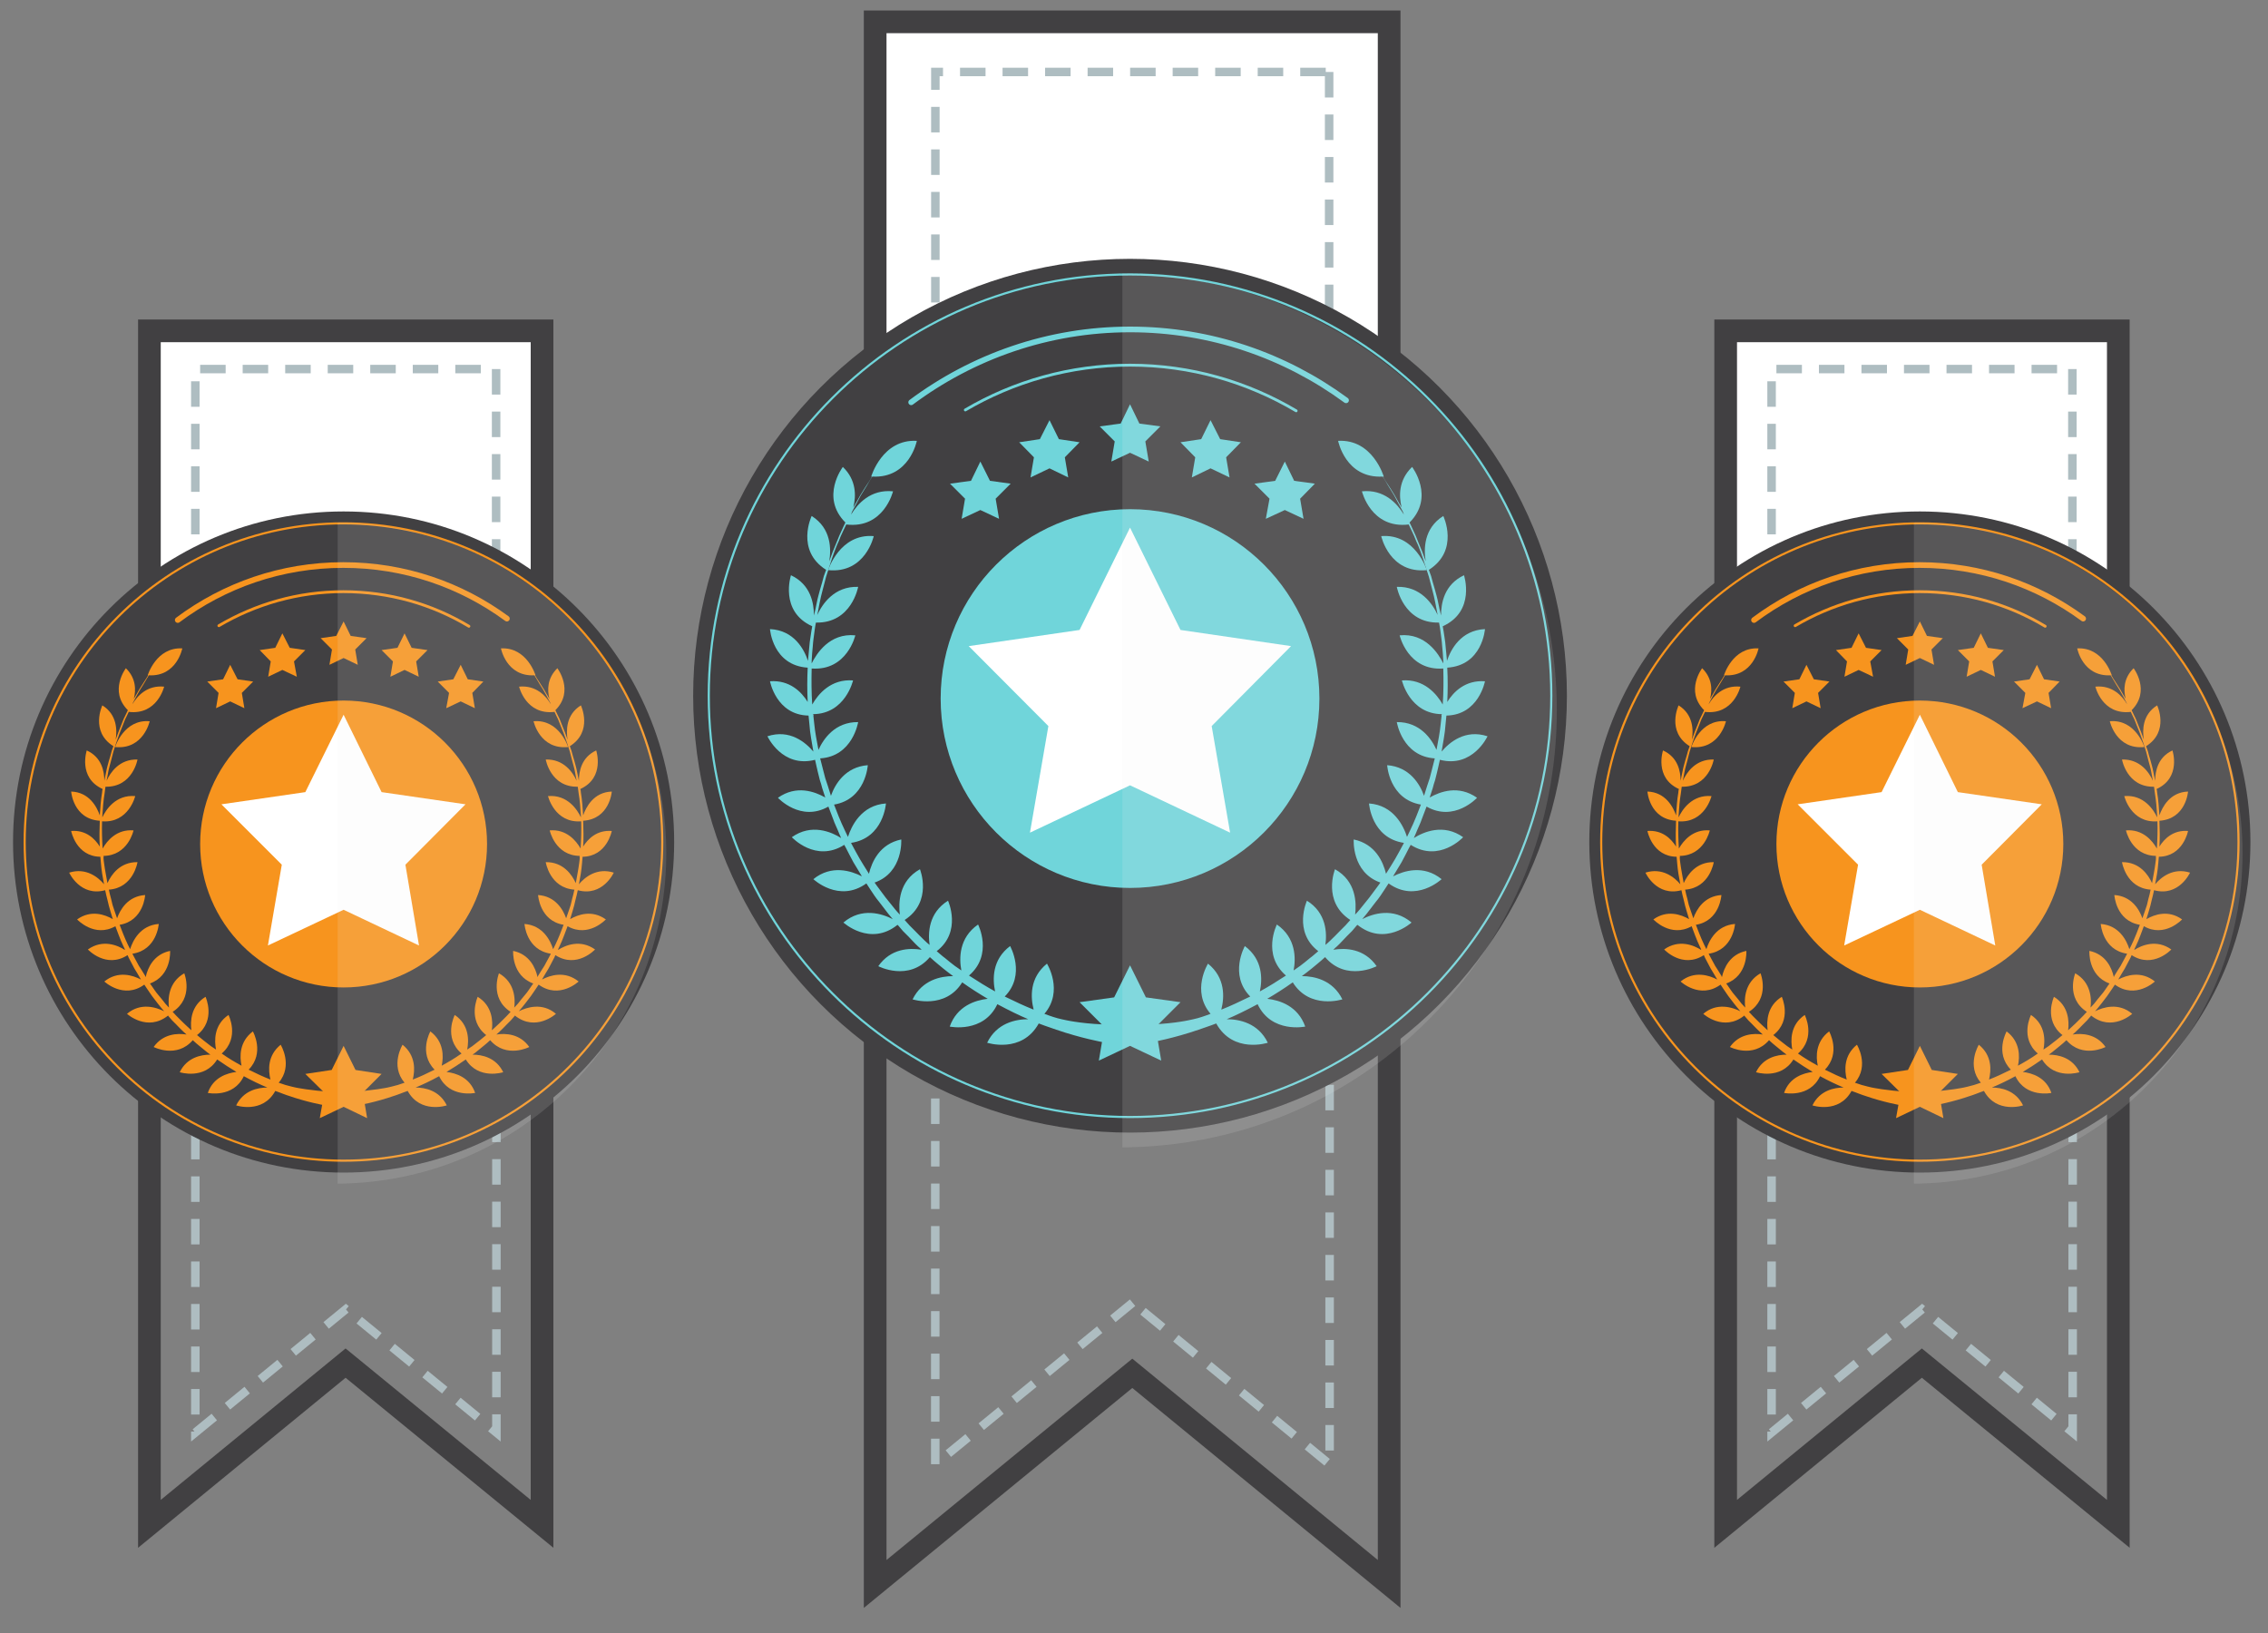 <?xml version="1.0" encoding="utf-8"?>
<!-- Generator: Adobe Illustrator 20.1.0, SVG Export Plug-In . SVG Version: 6.00 Build 0)  -->
<svg version="1.1" xmlns="http://www.w3.org/2000/svg" xmlns:xlink="http://www.w3.org/1999/xlink" x="0px" y="0px"
	 viewBox="0 0 800 576" style="enable-background:new 0 0 800 576;" xml:space="preserve">
<rect x="0" y="0" width="800" height="576" fill="#808080" stroke="none"/>
<style type="text/css">
	.st0{fill:none;stroke:#AEBDC1;stroke-width:3;stroke-miterlimit:10;stroke-dasharray:9,6;}
	.st1{fill:#FFFFFF;stroke:#414042;stroke-width:8;stroke-miterlimit:10;}
	.st2{fill:#414042;}
	.st3{fill:none;stroke:#F7941E;stroke-width:0.75;stroke-miterlimit:10;}
	.st4{fill:none;stroke:#F7941E;stroke-width:2;stroke-linecap:round;stroke-linejoin:round;stroke-miterlimit:10;}
	.st5{fill:none;stroke:#F7941E;stroke-linecap:round;stroke-linejoin:round;stroke-miterlimit:10;}
	.st6{fill:#F7941E;}
	.st7{fill:#FFFFFF;}
	.st8{opacity:0.13;fill:#F2F2F2;}
	.st9{fill:none;stroke:#70D5DA;stroke-width:0.75;stroke-miterlimit:10;}
	.st10{fill:none;stroke:#70D5DA;stroke-width:2;stroke-linecap:round;stroke-linejoin:round;stroke-miterlimit:10;}
	.st11{fill:none;stroke:#70D5DA;stroke-linecap:round;stroke-linejoin:round;stroke-miterlimit:10;}
	.st12{fill:#70D5DA;}
</style>
<g id="Background">
</g>
<g id="Objects">
	<g>
		<g>
			<g>
				<polygon class="st0" points="678,461.8 624.9,505.3 624.9,387 731.1,387 731.1,505.3 				"/>
				<g>
					<defs>
						<polygon id="SVGID_1_" points="747.2,537.5 677.9,480.8 608.7,537.5 608.7,372.7 747.2,372.7 						"/>
					</defs>
					<clipPath id="SVGID_2_">
						<use xlink:href="#SVGID_1_"  style="overflow:visible;"/>
					</clipPath>
					<use xlink:href="#SVGID_1_"  style="overflow:visible;fill:none;stroke:#414042;stroke-width:8;stroke-miterlimit:10;"/>
				</g>
			</g>
			<g>
				<rect x="608.7" y="116.7" class="st1" width="138.5" height="102.3"/>
				
					<rect x="637.4" y="117.7" transform="matrix(-1.836970e-16 1 -1 -1.836970e-16 848.698 -507.223)" class="st0" width="81.1" height="106.1"/>
			</g>
		</g>
		<g>
			<g>
				<polygon class="st0" points="399.5,459.5 329.9,516.5 329.9,361.6 469,361.6 469,516.5 				"/>
				<g>
					<defs>
						<polygon id="SVGID_3_" points="490,558.7 399.4,484.4 308.7,558.7 308.7,342.9 490,342.9 						"/>
					</defs>
					<clipPath id="SVGID_4_">
						<use xlink:href="#SVGID_3_"  style="overflow:visible;"/>
					</clipPath>
					<use xlink:href="#SVGID_3_"  style="overflow:visible;fill:none;stroke:#414042;stroke-width:8;stroke-miterlimit:10;"/>
				</g>
			</g>
			<g>
				<rect x="308.7" y="7.7" class="st1" width="181.3" height="134"/>
				
					<rect x="346.3" y="9" transform="matrix(-1.836970e-16 1 -1 -1.836970e-16 477.835 -320.911)" class="st0" width="106.2" height="138.9"/>
			</g>
		</g>
		<g>
			<g>
				<g>
					<circle class="st2" cx="677.2" cy="297" r="116.6"/>
					<path class="st3" d="M677.2,409.4c-62,0-112.4-50.4-112.4-112.4s50.4-112.4,112.4-112.4S789.6,235,789.6,297
						S739.2,409.4,677.2,409.4z"/>
				</g>
				<g>
					<g>
						<g>
							<path class="st4" d="M618.7,218.7c16.3-12.2,36.5-19.4,58.4-19.4c21.6,0,41.5,7,57.7,18.9"/>
							<path class="st5" d="M633.2,220.7c12.9-7.6,27.9-12,43.9-12c16.2,0,31.3,4.4,44.3,12.2"/>
						</g>
						<g>
							<g>
								<circle class="st6" cx="677.2" cy="297.7" r="50.6"/>
								<polygon class="st7" points="677.2,320.9 650.5,333.5 655.4,305 634.1,283.7 663.7,279.4 677.2,252.1 690.6,279.4 
									720.2,283.7 699,305 703.8,333.5 								"/>
							</g>
							<g>
								<polygon class="st6" points="677.2,232.1 672.2,234.5 673.1,229.1 669.1,225.1 674.6,224.3 677.2,219.2 679.7,224.3 
									685.3,225.1 681.3,229.1 682.2,234.5 								"/>
								<polygon class="st6" points="698.7,236.3 693.7,238.7 694.6,233.3 690.6,229.3 696.2,228.5 698.7,223.4 701.2,228.5 
									706.8,229.3 702.8,233.3 703.7,238.7 								"/>
								<polygon class="st6" points="718.5,247.4 713.4,249.8 714.4,244.4 710.4,240.4 715.9,239.6 718.5,234.5 721,239.6 
									726.5,240.4 722.6,244.4 723.5,249.8 								"/>
								<polygon class="st6" points="637.2,247.4 632.2,249.8 633.1,244.4 629.1,240.4 634.7,239.6 637.2,234.5 639.8,239.6 
									645.3,240.4 641.3,244.4 642.2,249.8 								"/>
								<polygon class="st6" points="655.6,236.3 650.6,238.7 651.5,233.3 647.6,229.3 653.1,228.5 655.6,223.4 658.2,228.5 
									663.7,229.3 659.7,233.3 660.7,238.7 								"/>
							</g>
						</g>
					</g>
					<g>
						<polygon class="st6" points="677.2,390.4 668.8,394.4 670.4,385.4 663.7,378.8 673,377.4 677.2,368.9 681.4,377.4 
							690.6,378.8 684,385.4 685.5,394.4 						"/>
						<g>
							<path class="st6" d="M596.6,263.5c10,1,12.2-9.1,12.2-9.1C599.7,253.6,596.6,263.5,596.6,263.5z"/>
							<path class="st6" d="M660.3,383.6c0,0-2.3-0.5-3.6-0.9c-0.6-0.2-1.4-0.5-2.4-0.8c5.2-6.1,0.7-13.4,0.7-13.4
								c-4.7,3.8-4.4,9-3.6,12.3c-0.1,0-0.1-0.1-0.2-0.1c-2.1-0.8-4.7-2-7.5-3.4c5.8-5.9,1.5-13.5,1.5-13.5c-4.8,3.6-4.7,8.9-4,12.1
								c-2.2-1.2-4.6-2.6-7-4.3c6.5-5.6,2.4-13.6,2.4-13.6c-5.2,3.5-5,9.1-4.4,12.2c-0.6-0.4-1.2-0.8-1.8-1.2
								c-0.9-0.7-1.8-1.4-2.7-2.1c-0.7-0.6-1.5-1.2-2.2-1.8c6.8-5.3,3-13.5,3-13.5c-5.2,3.2-5.4,8.6-5,11.8
								c-0.4-0.4-0.9-0.8-1.3-1.2c-0.9-0.8-1.8-1.7-2.7-2.6c-0.4-0.4-0.9-0.9-1.3-1.3c-0.4-0.5-0.9-0.9-1.3-1.4c0,0,0,0,0,0
								c7.6-4.9,4.1-13.6,4.1-13.6c-5.6,3.2-5.8,9-5.4,12.1c-0.4-0.5-0.9-0.9-1.3-1.4c-0.8-1-1.6-2.1-2.5-3.1
								c-0.9-1-1.6-2.2-2.4-3.3c-0.2-0.2-0.3-0.5-0.5-0.7c7.7-2.8,7.1-11.5,7.1-11.5c-5.8,1.2-7.9,6-8.6,9.2
								c-0.1-0.1-0.2-0.2-0.2-0.4c-0.7-1.2-1.5-2.4-2.2-3.5c-0.7-1.2-1.3-2.5-2-3.7c-0.1-0.2-0.2-0.4-0.3-0.6
								c8.7-1.3,9.3-10.5,9.3-10.5c-6.6,0.5-9.2,6-10.1,8.9c-0.3-0.5-0.5-1.1-0.8-1.6c-0.6-1.3-1.2-2.6-1.7-3.9
								c-0.4-1-0.8-2.1-1.2-3.1c8.5-1.4,9-10.5,9-10.5c-6.1,0.4-8.8,5.1-9.9,8.2l-0.9-2.6c-0.2-0.7-0.5-1.4-0.7-2.1l-0.5-2.1
								c-0.3-1.1-0.6-2.2-0.8-3.3c8.7-0.6,10.1-9.7,10.1-9.7c-6.2-0.1-9.3,4.5-10.6,7.4c-0.4-2.4-0.9-4.7-1.2-7.1
								c-0.1-0.7-0.2-1.4-0.2-2.1c0,0,0.1,0,0.1,0c0,0,0-0.2-0.1-0.4c8.7-0.1,10.6-9,10.6-9c-5.9-0.5-9.3,3.6-10.9,6.4
								c-0.2-3.2-0.3-6.4-0.2-9.6c9.4,0.7,11.7-8.9,11.7-8.9c-6.9-0.6-10.4,4.9-11.6,7.5c0-0.2,0-0.4,0-0.6c0.1-1.4,0.2-2.7,0.3-4
								c0.1-1.3,0.3-2.6,0.5-3.9c0.1-0.8,0.2-1.5,0.3-2.3c9.6,0.2,11.3-9.6,11.3-9.6c-6.4-0.2-9.6,4.6-10.9,7.5
								c0.2-1.1,0.4-2.1,0.6-3.2c0.2-1.2,0.6-2.4,0.9-3.6c0.3-1.2,0.6-2.3,0.9-3.5c0.7-2.2,1.4-4.4,2.2-6.5c0.4-1,0.8-2,1.2-3
								c0.4-1,0.7-1.9,1.2-2.8c0.3-0.6,0.6-1.3,0.9-1.9c0,0.1-0.1,0.2-0.1,0.2c10.1,1.2,12.5-8.9,12.5-8.9c-6-0.6-9.5,3.3-11.2,6.2
								c0.1-0.2,0.1-0.3,0.2-0.5c0-0.1,0.1-0.2,0.1-0.2c0.8-1.6,1.6-3,2.4-4.4c0.8-1.3,1.6-2.5,2.2-3.6c0.3-0.5,0.6-1,0.9-1.5
								c9.9,0.5,11.8-9.5,11.8-9.5c-9.2-0.5-12.2,9.5-12.2,9.5c0.1,0,0.2,0,0.2,0c-0.2,0.2-0.3,0.5-0.5,0.7l0,0l0,0.1
								c-0.1,0.2-0.3,0.4-0.4,0.6c-0.7,1.1-1.5,2.3-2.3,3.6c-0.6,1-1.2,2.2-1.9,3.3c0.8-3.1,0.8-7.3-2.8-10.8c0,0-6.1,8,0.7,14.8
								c-0.3,0.7-0.7,1.4-1,2.1c-0.5,0.9-0.8,1.8-1.2,2.8c-0.4,1-0.8,2-1.2,3c-0.3,0.8-0.6,1.6-0.9,2.5c0.5-3.2,0.6-8.8-4.7-12.1
								c0,0-4.4,9.2,3.9,14.4c-0.2,0.6-0.4,1.1-0.6,1.7c-0.3,1.1-0.6,2.3-1,3.5c-0.3,1.2-0.7,2.4-0.9,3.6c-0.2,1.1-0.5,2.3-0.7,3.4
								c0-3.3-0.9-8.3-6.2-10.7c0,0-3.2,9.6,5.6,13.6c-0.1,0.4-0.2,0.8-0.2,1.3c-0.2,1.3-0.4,2.6-0.5,4c-0.1,1.3-0.2,2.7-0.3,4
								c-1-2.9-3.7-8.2-10.1-8.4c0,0,0.7,9.7,10.1,10.3c-0.1,3-0.2,6,0,9.1c-1.7-2.7-4.8-5.9-10.1-5.5c0,0,1.7,9,10.3,9.1
								c0.1,0.8,0.1,1.5,0.2,2.3c0.2,2.5,0.6,4.9,1.1,7.4c-2-2.4-6.3-6-12.3-4.1c0,0,3.9,8.6,12.7,6.2c0.2,1.1,0.5,2.2,0.8,3.4
								l0.5,2.1c0.2,0.7,0.4,1.4,0.6,2.1l0.8,2.6c-2.8-1.6-7.7-3.4-12.6,0.1c0,0,6.1,6.6,13.5,2.4c0.4,1.1,0.8,2.1,1.2,3.2
								c0.5,1.4,1.1,2.7,1.7,4c0.2,0.4,0.4,0.8,0.5,1.2c-2.6-1.7-7.9-3.9-13.1-0.2c0,0,6.4,6.9,14,2c0.1,0.3,0.3,0.6,0.4,0.9
								c0.7,1.3,1.3,2.5,2,3.8c0.7,1.2,1.5,2.4,2.2,3.7c0,0.1,0.1,0.1,0.1,0.2c-2.8-1.5-8.1-3.2-12.9,0.7c0,0,6.8,6.4,14.1,1.1
								c0.3,0.5,0.7,1,1,1.5c0.8,1.1,1.5,2.3,2.4,3.4c0.8,1.1,1.7,2.2,2.5,3.2c0.4,0.5,0.8,0.9,1.1,1.3c-2.8-1.4-8.3-3.2-13.1,0.9
								c0,0,7.1,6.5,14.5,0.6c0,0.1,0.1,0.1,0.1,0.2c0.4,0.5,0.9,1,1.3,1.5c0.5,0.5,0.9,0.9,1.4,1.4c0.9,0.9,1.8,1.9,2.7,2.7
								c0.3,0.3,0.7,0.6,1,0.9c-3.2-0.5-8.3-0.3-11.6,4.4c0,0,8.1,4.2,13.8-2.4c0.8,0.7,1.5,1.4,2.3,2c0.9,0.7,1.8,1.5,2.7,2.2
								c0.4,0.3,0.8,0.6,1.2,0.9c-3.3,0-8.3,1-10.8,6.2c0,0,8.7,2.8,13.2-4.5c2.3,1.6,4.6,3.1,6.8,4.4c-3.3,0.4-8.2,1.9-10.1,7.4
								c0,0,9,1.9,12.7-5.9c3.1,1.7,5.9,3,8.3,4c0,0,0,0,0,0c-3.3,0-8.4,1-11,6.3c0,0,9.3,3.1,13.8-5.1c1.1,0.4,2,0.7,2.7,1
								c1.3,0.5,2,0.7,2,0.7c6.6,2.3,12.4,3.3,12.4,3.3l2.7-4.7C665.5,384.7,660.3,383.6,660.3,383.6z"/>
						</g>
						<g>
							<path class="st6" d="M756.4,263.5c-10,1-12.2-9.1-12.2-9.1C753.3,253.6,756.4,263.5,756.4,263.5z"/>
							<path class="st6" d="M692.7,383.6c0,0,2.3-0.5,3.6-0.9c0.6-0.2,1.4-0.5,2.4-0.8c-5.2-6.1-0.7-13.4-0.7-13.4
								c4.7,3.8,4.4,9,3.6,12.3c0.1,0,0.1-0.1,0.2-0.1c2.1-0.8,4.7-2,7.5-3.4c-5.8-5.9-1.5-13.5-1.5-13.5c4.8,3.6,4.7,8.9,4,12.1
								c2.2-1.2,4.6-2.6,7-4.3c-6.5-5.6-2.4-13.6-2.4-13.6c5.2,3.5,5,9.1,4.4,12.2c0.6-0.4,1.2-0.8,1.8-1.2c0.9-0.7,1.8-1.4,2.7-2.1
								c0.7-0.6,1.5-1.2,2.2-1.8c-6.8-5.3-3-13.5-3-13.5c5.2,3.2,5.4,8.6,5,11.8c0.4-0.4,0.9-0.8,1.3-1.2c0.9-0.8,1.8-1.7,2.7-2.6
								c0.4-0.4,0.9-0.9,1.3-1.3c0.4-0.5,0.9-0.9,1.3-1.4c0,0,0,0,0,0c-7.6-4.9-4.1-13.6-4.1-13.6c5.6,3.2,5.8,9,5.4,12.1
								c0.4-0.5,0.9-0.9,1.3-1.4c0.8-1,1.6-2.1,2.5-3.1c0.9-1,1.6-2.2,2.4-3.3c0.2-0.2,0.3-0.5,0.5-0.7c-7.7-2.8-7.1-11.5-7.1-11.5
								c5.8,1.2,7.9,6,8.6,9.2c0.1-0.1,0.2-0.2,0.2-0.4c0.7-1.2,1.5-2.4,2.2-3.5c0.7-1.2,1.3-2.5,2-3.7c0.1-0.2,0.2-0.4,0.3-0.6
								c-8.7-1.3-9.3-10.5-9.3-10.5c6.6,0.5,9.2,6,10.1,8.9c0.3-0.5,0.5-1.1,0.8-1.6c0.6-1.3,1.2-2.6,1.7-3.9c0.4-1,0.8-2.1,1.2-3.1
								c-8.5-1.4-9-10.5-9-10.5c6.1,0.4,8.8,5.1,9.9,8.2l0.9-2.6c0.2-0.7,0.5-1.4,0.7-2.1l0.5-2.1c0.3-1.1,0.6-2.2,0.8-3.3
								c-8.7-0.6-10.1-9.7-10.1-9.7c6.2-0.1,9.3,4.5,10.6,7.4c0.4-2.4,0.9-4.7,1.2-7.1c0.1-0.7,0.2-1.4,0.2-2.1c0,0-0.1,0-0.1,0
								c0,0,0-0.2,0.1-0.4c-8.7-0.1-10.6-9-10.6-9c5.9-0.5,9.3,3.6,10.9,6.4c0.2-3.2,0.3-6.4,0.2-9.6c-9.4,0.7-11.7-8.9-11.7-8.9
								c6.9-0.6,10.4,4.9,11.6,7.5c0-0.2,0-0.4,0-0.6c-0.1-1.4-0.2-2.7-0.3-4c-0.1-1.3-0.3-2.6-0.5-3.9c-0.1-0.8-0.2-1.5-0.3-2.3
								c-9.6,0.2-11.3-9.6-11.3-9.6c6.4-0.2,9.6,4.6,10.9,7.5c-0.2-1.1-0.4-2.1-0.6-3.2c-0.2-1.2-0.6-2.4-0.9-3.6
								c-0.3-1.2-0.6-2.3-0.9-3.5c-0.7-2.2-1.4-4.4-2.2-6.5c-0.4-1-0.8-2-1.2-3c-0.4-1-0.7-1.9-1.2-2.8c-0.3-0.6-0.6-1.3-0.9-1.9
								c0,0.1,0.1,0.2,0.1,0.2c-10.1,1.2-12.5-8.9-12.5-8.9c6-0.6,9.5,3.3,11.2,6.2c-0.1-0.2-0.1-0.3-0.2-0.5c0-0.1-0.1-0.2-0.1-0.2
								c-0.8-1.6-1.6-3-2.4-4.4c-0.8-1.3-1.6-2.5-2.2-3.6c-0.3-0.5-0.6-1-0.9-1.5c-9.9,0.5-11.8-9.5-11.8-9.5
								c9.2-0.5,12.2,9.5,12.2,9.5c-0.1,0-0.2,0-0.2,0c0.2,0.2,0.3,0.5,0.5,0.7l0,0l0,0.1c0.1,0.2,0.3,0.4,0.4,0.6
								c0.7,1.1,1.5,2.3,2.3,3.6c0.6,1,1.2,2.2,1.9,3.3c-0.8-3.1-0.8-7.3,2.8-10.8c0,0,6.1,8-0.7,14.8c0.3,0.7,0.7,1.4,1,2.1
								c0.5,0.9,0.8,1.8,1.2,2.8c0.4,1,0.8,2,1.2,3c0.3,0.8,0.6,1.6,0.9,2.5c-0.5-3.2-0.6-8.8,4.7-12.1c0,0,4.4,9.2-3.9,14.4
								c0.2,0.6,0.4,1.1,0.6,1.7c0.3,1.1,0.6,2.3,1,3.5c0.3,1.2,0.7,2.4,0.9,3.6c0.2,1.1,0.5,2.3,0.7,3.4c0-3.3,0.9-8.3,6.1-10.7
								c0,0,3.2,9.6-5.6,13.6c0.1,0.4,0.2,0.8,0.2,1.3c0.2,1.3,0.4,2.6,0.5,4c0.1,1.3,0.2,2.7,0.3,4c1-2.9,3.7-8.2,10.1-8.4
								c0,0-0.7,9.7-10.1,10.3c0.1,3,0.2,6,0,9.1c1.7-2.7,4.8-5.9,10.1-5.5c0,0-1.7,9-10.3,9.1c-0.1,0.8-0.1,1.5-0.2,2.3
								c-0.2,2.5-0.6,4.9-1.1,7.4c2-2.4,6.3-6,12.3-4.1c0,0-3.9,8.6-12.7,6.2c-0.2,1.1-0.5,2.2-0.8,3.4l-0.5,2.1
								c-0.2,0.7-0.4,1.4-0.6,2.1l-0.8,2.6c2.8-1.6,7.7-3.4,12.6,0.1c0,0-6.1,6.6-13.5,2.4c-0.4,1.1-0.8,2.1-1.2,3.2
								c-0.5,1.4-1.1,2.7-1.7,4c-0.2,0.4-0.4,0.8-0.5,1.2c2.6-1.7,7.9-3.9,13.1-0.2c0,0-6.4,6.9-14,2c-0.1,0.3-0.3,0.6-0.4,0.9
								c-0.7,1.3-1.3,2.5-2,3.8c-0.7,1.2-1.5,2.4-2.2,3.7c0,0.1-0.1,0.1-0.1,0.2c2.8-1.5,8.1-3.2,12.9,0.7c0,0-6.8,6.4-14.1,1.1
								c-0.3,0.5-0.7,1-1,1.5c-0.8,1.1-1.5,2.3-2.4,3.4c-0.8,1.1-1.7,2.2-2.5,3.2c-0.4,0.5-0.8,0.9-1.1,1.3
								c2.8-1.4,8.3-3.2,13.1,0.9c0,0-7.1,6.5-14.5,0.6c0,0.1-0.1,0.1-0.1,0.2c-0.4,0.5-0.9,1-1.3,1.5c-0.5,0.5-0.9,0.9-1.4,1.4
								c-0.9,0.9-1.8,1.9-2.7,2.7c-0.3,0.3-0.7,0.6-1,0.9c3.2-0.5,8.3-0.3,11.6,4.4c0,0-8.1,4.2-13.8-2.4c-0.8,0.7-1.5,1.4-2.3,2
								c-0.9,0.7-1.8,1.5-2.7,2.2c-0.4,0.3-0.8,0.6-1.2,0.9c3.3,0,8.3,1,10.8,6.2c0,0-8.7,2.8-13.2-4.5c-2.3,1.6-4.6,3.1-6.8,4.4
								c3.3,0.4,8.2,1.9,10.1,7.4c0,0-9,1.9-12.7-5.9c-3.1,1.7-5.9,3-8.3,4c0,0,0,0,0,0c3.3,0,8.4,1,11,6.3c0,0-9.3,3.1-13.8-5.1
								c-1.1,0.4-2,0.7-2.7,1c-1.3,0.5-2,0.7-2,0.7c-6.6,2.3-12.4,3.3-12.4,3.3l-2.7-4.7C687.5,384.7,692.7,383.6,692.7,383.6z"/>
						</g>
					</g>
				</g>
			</g>
			<path class="st8" d="M675.1,184.3v233.2c29.6-0.2,59.2-11.5,81.8-34.1c45.5-45.5,45.5-119.4,0-165
				C734.3,195.8,704.7,184.4,675.1,184.3z"/>
		</g>
	</g>
	<g>
		<g>
			<g>
				<polygon class="st0" points="122,461.8 68.9,505.3 68.9,387 175.1,387 175.1,505.3 				"/>
				<g>
					<defs>
						<polygon id="SVGID_5_" points="191.2,537.5 121.9,480.8 52.7,537.5 52.7,372.7 191.2,372.7 						"/>
					</defs>
					<clipPath id="SVGID_6_">
						<use xlink:href="#SVGID_5_"  style="overflow:visible;"/>
					</clipPath>
					<use xlink:href="#SVGID_5_"  style="overflow:visible;fill:none;stroke:#414042;stroke-width:8;stroke-miterlimit:10;"/>
				</g>
			</g>
			<g>
				<rect x="52.7" y="116.7" class="st1" width="138.5" height="102.3"/>
				
					<rect x="81.4" y="117.7" transform="matrix(-1.836970e-16 1 -1 -1.836970e-16 292.698 48.777)" class="st0" width="81.1" height="106.1"/>
			</g>
		</g>
		<g>
			<g>
				<g>
					<circle class="st2" cx="121.2" cy="297" r="116.6"/>
					<path class="st3" d="M121.2,409.4C59.2,409.4,8.7,359,8.7,297s50.4-112.4,112.4-112.4S233.6,235,233.6,297
						S183.2,409.4,121.2,409.4z"/>
				</g>
				<g>
					<g>
						<g>
							<path class="st4" d="M62.7,218.7c16.3-12.2,36.5-19.4,58.4-19.4c21.6,0,41.5,7,57.7,18.9"/>
							<path class="st5" d="M77.2,220.7c12.9-7.6,27.9-12,43.9-12c16.2,0,31.3,4.4,44.3,12.2"/>
						</g>
						<g>
							<g>
								<circle class="st6" cx="121.2" cy="297.7" r="50.6"/>
								<polygon class="st7" points="121.2,320.9 94.5,333.5 99.4,305 78.1,283.7 107.7,279.4 121.2,252.1 134.6,279.4 164.2,283.7 
									143,305 147.8,333.5 								"/>
							</g>
							<g>
								<polygon class="st6" points="121.2,232.1 116.2,234.5 117.1,229.1 113.1,225.1 118.6,224.3 121.2,219.2 123.7,224.3 
									129.3,225.1 125.3,229.1 126.2,234.5 								"/>
								<polygon class="st6" points="142.7,236.3 137.7,238.7 138.6,233.3 134.6,229.3 140.2,228.5 142.7,223.4 145.2,228.5 
									150.8,229.3 146.8,233.3 147.7,238.7 								"/>
								<polygon class="st6" points="162.5,247.4 157.4,249.8 158.4,244.4 154.4,240.4 159.9,239.6 162.5,234.5 165,239.6 
									170.5,240.4 166.6,244.4 167.5,249.8 								"/>
								<polygon class="st6" points="81.2,247.4 76.2,249.8 77.1,244.4 73.1,240.4 78.7,239.6 81.2,234.5 83.8,239.6 89.3,240.4 
									85.3,244.4 86.2,249.8 								"/>
								<polygon class="st6" points="99.6,236.3 94.6,238.7 95.5,233.3 91.6,229.3 97.1,228.5 99.6,223.4 102.2,228.5 107.7,229.3 
									103.7,233.3 104.7,238.7 								"/>
							</g>
						</g>
					</g>
					<g>
						<polygon class="st6" points="121.2,390.4 112.8,394.4 114.4,385.4 107.7,378.8 117,377.4 121.2,368.9 125.4,377.4 
							134.6,378.8 128,385.4 129.5,394.4 						"/>
						<g>
							<path class="st6" d="M40.6,263.5c10,1,12.2-9.1,12.2-9.1C43.7,253.6,40.6,263.5,40.6,263.5z"/>
							<path class="st6" d="M104.3,383.6c0,0-2.3-0.5-3.6-0.9c-0.6-0.2-1.4-0.5-2.4-0.8c5.2-6.1,0.7-13.4,0.7-13.4
								c-4.7,3.8-4.4,9-3.6,12.3c-0.1,0-0.1-0.1-0.2-0.1c-2.1-0.8-4.7-2-7.5-3.4c5.8-5.9,1.5-13.5,1.5-13.5c-4.8,3.6-4.7,8.9-4,12.1
								c-2.2-1.2-4.6-2.6-7-4.3c6.5-5.6,2.4-13.6,2.4-13.6c-5.2,3.5-5,9.1-4.4,12.2c-0.6-0.4-1.2-0.8-1.8-1.2
								c-0.9-0.7-1.8-1.4-2.7-2.1c-0.7-0.6-1.5-1.2-2.2-1.8c6.8-5.3,3-13.5,3-13.5c-5.2,3.2-5.4,8.6-5,11.8
								c-0.4-0.4-0.9-0.8-1.3-1.2c-0.9-0.8-1.8-1.7-2.7-2.6c-0.4-0.4-0.9-0.9-1.3-1.3c-0.4-0.5-0.9-0.9-1.3-1.4c0,0,0,0,0,0
								c7.6-4.9,4.1-13.6,4.1-13.6c-5.6,3.2-5.8,9-5.4,12.1c-0.4-0.5-0.9-0.9-1.3-1.4c-0.8-1-1.6-2.1-2.5-3.1
								c-0.9-1-1.6-2.2-2.4-3.3c-0.2-0.2-0.3-0.5-0.5-0.7c7.7-2.8,7.1-11.5,7.1-11.5c-5.8,1.2-7.9,6-8.6,9.2
								c-0.1-0.1-0.2-0.2-0.2-0.4c-0.7-1.2-1.5-2.4-2.2-3.5c-0.7-1.2-1.3-2.5-2-3.7c-0.1-0.2-0.2-0.4-0.3-0.6
								c8.7-1.3,9.3-10.5,9.3-10.5c-6.6,0.5-9.2,6-10.1,8.9c-0.3-0.5-0.5-1.1-0.8-1.6c-0.6-1.3-1.2-2.6-1.7-3.9
								c-0.4-1-0.8-2.1-1.2-3.1c8.5-1.4,9-10.5,9-10.5c-6.1,0.4-8.8,5.1-9.9,8.2l-0.9-2.6c-0.2-0.7-0.5-1.4-0.7-2.1l-0.5-2.1
								c-0.3-1.1-0.6-2.2-0.8-3.3c8.7-0.6,10.1-9.7,10.1-9.7c-6.2-0.1-9.3,4.5-10.6,7.4c-0.4-2.4-0.9-4.7-1.2-7.1
								c-0.1-0.7-0.2-1.4-0.2-2.1c0,0,0.1,0,0.1,0c0,0,0-0.2-0.1-0.4c8.7-0.1,10.6-9,10.6-9c-5.9-0.5-9.3,3.6-10.9,6.4
								c-0.2-3.2-0.3-6.4-0.2-9.6c9.4,0.7,11.7-8.9,11.7-8.9c-6.9-0.6-10.4,4.9-11.6,7.5c0-0.2,0-0.4,0-0.6c0.1-1.4,0.2-2.7,0.3-4
								c0.1-1.3,0.3-2.6,0.5-3.9c0.1-0.8,0.2-1.5,0.3-2.3c9.6,0.2,11.3-9.6,11.3-9.6c-6.4-0.2-9.6,4.6-10.9,7.5
								c0.2-1.1,0.4-2.1,0.6-3.2c0.2-1.2,0.6-2.4,0.9-3.6c0.3-1.2,0.6-2.3,0.9-3.5c0.7-2.2,1.4-4.4,2.2-6.5c0.4-1,0.8-2,1.2-3
								c0.4-1,0.7-1.9,1.2-2.8c0.3-0.6,0.6-1.3,0.9-1.9c0,0.1-0.1,0.2-0.1,0.2c10.1,1.2,12.5-8.9,12.5-8.9c-6-0.6-9.5,3.3-11.2,6.2
								c0.1-0.2,0.1-0.3,0.2-0.5c0-0.1,0.1-0.2,0.1-0.2c0.8-1.6,1.6-3,2.4-4.4c0.8-1.3,1.6-2.5,2.2-3.6c0.3-0.5,0.6-1,0.9-1.5
								c9.9,0.5,11.8-9.5,11.8-9.5c-9.2-0.5-12.2,9.5-12.2,9.5c0.1,0,0.2,0,0.2,0c-0.2,0.2-0.3,0.5-0.5,0.7l0,0l0,0.1
								c-0.1,0.2-0.3,0.4-0.4,0.6c-0.7,1.1-1.5,2.3-2.3,3.6c-0.6,1-1.2,2.2-1.9,3.3c0.8-3.1,0.8-7.3-2.8-10.8c0,0-6.1,8,0.7,14.8
								c-0.3,0.7-0.7,1.4-1,2.1c-0.5,0.9-0.8,1.8-1.2,2.8c-0.4,1-0.8,2-1.2,3c-0.3,0.8-0.6,1.6-0.9,2.5c0.5-3.2,0.6-8.8-4.7-12.1
								c0,0-4.4,9.2,3.9,14.4c-0.2,0.6-0.4,1.1-0.6,1.7c-0.3,1.1-0.6,2.3-1,3.5c-0.3,1.2-0.7,2.4-0.9,3.6c-0.2,1.1-0.5,2.3-0.7,3.4
								c0-3.3-0.9-8.3-6.2-10.7c0,0-3.2,9.6,5.6,13.6c-0.1,0.4-0.2,0.8-0.2,1.3c-0.2,1.3-0.4,2.6-0.5,4c-0.1,1.3-0.2,2.7-0.3,4
								c-1-2.9-3.7-8.2-10.1-8.4c0,0,0.7,9.7,10.1,10.3c-0.1,3-0.2,6,0,9.1c-1.7-2.7-4.8-5.9-10.1-5.5c0,0,1.7,9,10.3,9.1
								c0.1,0.8,0.1,1.5,0.2,2.3c0.2,2.5,0.6,4.9,1.1,7.4c-2-2.4-6.3-6-12.3-4.1c0,0,3.9,8.6,12.7,6.2c0.2,1.1,0.5,2.2,0.8,3.4
								l0.5,2.1c0.2,0.7,0.4,1.4,0.6,2.1l0.8,2.6c-2.8-1.6-7.7-3.4-12.6,0.1c0,0,6.1,6.6,13.5,2.4c0.4,1.1,0.8,2.1,1.2,3.2
								c0.5,1.4,1.1,2.7,1.7,4c0.2,0.4,0.4,0.8,0.5,1.2c-2.6-1.7-7.9-3.9-13.1-0.2c0,0,6.4,6.9,14,2c0.1,0.3,0.3,0.6,0.4,0.9
								c0.7,1.3,1.3,2.5,2,3.8c0.7,1.2,1.5,2.4,2.2,3.7c0,0.1,0.1,0.1,0.1,0.2c-2.8-1.5-8.1-3.2-12.9,0.7c0,0,6.8,6.4,14.1,1.1
								c0.3,0.5,0.7,1,1,1.5c0.8,1.1,1.5,2.3,2.4,3.4c0.8,1.1,1.7,2.2,2.5,3.2c0.4,0.5,0.8,0.9,1.1,1.3c-2.8-1.4-8.3-3.2-13.1,0.9
								c0,0,7.1,6.5,14.5,0.6c0,0.1,0.1,0.1,0.1,0.2c0.4,0.5,0.9,1,1.3,1.5c0.5,0.5,0.9,0.9,1.4,1.4c0.9,0.9,1.8,1.9,2.7,2.7
								c0.3,0.3,0.7,0.6,1,0.9c-3.2-0.5-8.3-0.3-11.6,4.4c0,0,8.1,4.2,13.8-2.4c0.8,0.7,1.5,1.4,2.3,2c0.9,0.7,1.8,1.5,2.7,2.2
								c0.4,0.3,0.8,0.6,1.2,0.9c-3.3,0-8.3,1-10.8,6.2c0,0,8.7,2.8,13.2-4.5c2.3,1.6,4.6,3.1,6.8,4.4c-3.3,0.4-8.2,1.9-10.1,7.4
								c0,0,9,1.9,12.7-5.9c3.1,1.7,5.9,3,8.3,4c0,0,0,0,0,0c-3.3,0-8.4,1-11,6.3c0,0,9.3,3.1,13.8-5.1c1.1,0.4,2,0.7,2.7,1
								c1.3,0.5,2,0.7,2,0.7c6.6,2.3,12.4,3.3,12.4,3.3l2.7-4.7C109.5,384.7,104.3,383.6,104.3,383.6z"/>
						</g>
						<g>
							<path class="st6" d="M200.4,263.5c-10,1-12.2-9.1-12.2-9.1C197.3,253.6,200.4,263.5,200.4,263.5z"/>
							<path class="st6" d="M136.7,383.6c0,0,2.3-0.5,3.6-0.9c0.6-0.2,1.4-0.5,2.4-0.8c-5.2-6.1-0.7-13.4-0.7-13.4
								c4.7,3.8,4.4,9,3.6,12.3c0.1,0,0.1-0.1,0.2-0.1c2.1-0.8,4.7-2,7.5-3.4c-5.8-5.9-1.5-13.5-1.5-13.5c4.8,3.6,4.7,8.9,4,12.1
								c2.2-1.2,4.6-2.6,7-4.3c-6.5-5.6-2.4-13.6-2.4-13.6c5.2,3.5,5,9.1,4.4,12.2c0.6-0.4,1.2-0.8,1.8-1.2c0.9-0.7,1.8-1.4,2.7-2.1
								c0.7-0.6,1.5-1.2,2.2-1.8c-6.8-5.3-3-13.5-3-13.5c5.2,3.2,5.4,8.6,5,11.8c0.4-0.4,0.9-0.8,1.3-1.2c0.9-0.8,1.8-1.7,2.7-2.6
								c0.4-0.4,0.9-0.9,1.3-1.3c0.4-0.5,0.9-0.9,1.3-1.4c0,0,0,0,0,0c-7.6-4.9-4.1-13.6-4.1-13.6c5.6,3.2,5.8,9,5.4,12.1
								c0.4-0.5,0.9-0.9,1.3-1.4c0.8-1,1.6-2.1,2.5-3.1c0.9-1,1.6-2.2,2.4-3.3c0.2-0.2,0.3-0.5,0.5-0.7c-7.7-2.8-7.1-11.5-7.1-11.5
								c5.8,1.2,7.9,6,8.6,9.2c0.1-0.1,0.2-0.2,0.2-0.4c0.7-1.2,1.5-2.4,2.2-3.5c0.7-1.2,1.3-2.5,2-3.7c0.1-0.2,0.2-0.4,0.3-0.6
								c-8.7-1.3-9.3-10.5-9.3-10.5c6.6,0.5,9.2,6,10.1,8.9c0.3-0.5,0.5-1.1,0.8-1.6c0.6-1.3,1.2-2.6,1.7-3.9c0.4-1,0.8-2.1,1.2-3.1
								c-8.5-1.4-9-10.5-9-10.5c6.1,0.4,8.8,5.1,9.9,8.2l0.9-2.6c0.2-0.7,0.5-1.4,0.7-2.1l0.5-2.1c0.3-1.1,0.6-2.2,0.8-3.3
								c-8.7-0.6-10.1-9.7-10.1-9.7c6.2-0.1,9.3,4.5,10.6,7.4c0.4-2.4,0.9-4.7,1.2-7.1c0.1-0.7,0.2-1.4,0.2-2.1c0,0-0.1,0-0.1,0
								c0,0,0-0.2,0.1-0.4c-8.7-0.1-10.6-9-10.6-9c5.9-0.5,9.3,3.6,10.9,6.4c0.2-3.2,0.3-6.4,0.2-9.6c-9.4,0.7-11.7-8.9-11.7-8.9
								c6.9-0.6,10.4,4.9,11.6,7.5c0-0.2,0-0.4,0-0.6c-0.1-1.4-0.2-2.7-0.3-4c-0.1-1.3-0.3-2.6-0.5-3.9c-0.1-0.8-0.2-1.5-0.3-2.3
								c-9.6,0.2-11.3-9.6-11.3-9.6c6.4-0.2,9.6,4.6,10.9,7.5c-0.2-1.1-0.4-2.1-0.6-3.2c-0.2-1.2-0.6-2.4-0.9-3.6
								c-0.3-1.2-0.6-2.3-0.9-3.5c-0.7-2.2-1.4-4.4-2.2-6.5c-0.4-1-0.8-2-1.2-3c-0.4-1-0.7-1.9-1.2-2.8c-0.3-0.6-0.6-1.3-0.9-1.9
								c0,0.1,0.1,0.2,0.1,0.2c-10.1,1.2-12.5-8.9-12.5-8.9c6-0.6,9.5,3.3,11.2,6.2c-0.1-0.2-0.1-0.3-0.2-0.5c0-0.1-0.1-0.2-0.1-0.2
								c-0.8-1.6-1.6-3-2.4-4.4c-0.8-1.3-1.6-2.5-2.2-3.6c-0.3-0.5-0.6-1-0.9-1.5c-9.9,0.5-11.8-9.5-11.8-9.5
								c9.2-0.5,12.2,9.5,12.2,9.5c-0.1,0-0.2,0-0.2,0c0.2,0.2,0.3,0.5,0.5,0.7l0,0l0,0.1c0.1,0.2,0.3,0.4,0.4,0.6
								c0.7,1.1,1.5,2.3,2.3,3.6c0.6,1,1.2,2.2,1.9,3.3c-0.8-3.1-0.8-7.3,2.8-10.8c0,0,6.1,8-0.7,14.8c0.3,0.7,0.7,1.4,1,2.1
								c0.5,0.9,0.8,1.8,1.2,2.8c0.4,1,0.8,2,1.2,3c0.3,0.8,0.6,1.6,0.9,2.5c-0.5-3.2-0.6-8.8,4.7-12.1c0,0,4.4,9.2-3.9,14.4
								c0.2,0.6,0.4,1.1,0.6,1.7c0.3,1.1,0.6,2.3,1,3.5c0.3,1.2,0.7,2.4,0.9,3.6c0.2,1.1,0.5,2.3,0.7,3.4c0-3.3,0.9-8.3,6.1-10.7
								c0,0,3.2,9.6-5.6,13.6c0.1,0.4,0.2,0.8,0.2,1.3c0.2,1.3,0.4,2.6,0.5,4c0.1,1.3,0.2,2.7,0.3,4c1-2.9,3.7-8.2,10.1-8.4
								c0,0-0.7,9.7-10.1,10.3c0.1,3,0.2,6,0,9.1c1.7-2.7,4.8-5.9,10.1-5.5c0,0-1.7,9-10.3,9.1c-0.1,0.8-0.1,1.5-0.2,2.3
								c-0.2,2.5-0.6,4.9-1.1,7.4c2-2.4,6.3-6,12.3-4.1c0,0-3.9,8.6-12.7,6.2c-0.2,1.1-0.5,2.2-0.8,3.4l-0.5,2.1
								c-0.2,0.7-0.4,1.4-0.6,2.1l-0.8,2.6c2.8-1.6,7.7-3.4,12.6,0.1c0,0-6.1,6.6-13.5,2.4c-0.4,1.1-0.8,2.1-1.2,3.2
								c-0.5,1.4-1.1,2.7-1.7,4c-0.2,0.4-0.4,0.8-0.5,1.2c2.6-1.7,7.9-3.9,13.1-0.2c0,0-6.4,6.9-14,2c-0.1,0.3-0.3,0.6-0.4,0.9
								c-0.7,1.3-1.3,2.5-2,3.8c-0.7,1.2-1.5,2.4-2.2,3.7c0,0.1-0.1,0.1-0.1,0.2c2.8-1.5,8.1-3.2,12.9,0.7c0,0-6.8,6.4-14.1,1.1
								c-0.3,0.5-0.7,1-1,1.5c-0.8,1.1-1.5,2.3-2.4,3.4c-0.8,1.1-1.7,2.2-2.5,3.2c-0.4,0.5-0.8,0.9-1.1,1.3
								c2.8-1.4,8.3-3.2,13.1,0.9c0,0-7.1,6.5-14.5,0.6c0,0.1-0.1,0.1-0.1,0.2c-0.4,0.5-0.9,1-1.3,1.5c-0.5,0.5-0.9,0.9-1.4,1.4
								c-0.9,0.9-1.8,1.9-2.7,2.7c-0.3,0.3-0.7,0.6-1,0.9c3.2-0.5,8.3-0.3,11.6,4.4c0,0-8.1,4.2-13.8-2.4c-0.8,0.7-1.5,1.4-2.3,2
								c-0.9,0.7-1.8,1.5-2.7,2.2c-0.4,0.3-0.8,0.6-1.2,0.9c3.3,0,8.3,1,10.8,6.2c0,0-8.7,2.8-13.2-4.5c-2.3,1.6-4.6,3.1-6.8,4.4
								c3.3,0.4,8.2,1.9,10.1,7.4c0,0-9,1.9-12.7-5.9c-3.1,1.7-5.9,3-8.3,4c0,0,0,0,0,0c3.3,0,8.4,1,11,6.3c0,0-9.3,3.1-13.8-5.1
								c-1.1,0.4-2,0.7-2.7,1c-1.3,0.5-2,0.7-2,0.7c-6.6,2.3-12.4,3.3-12.4,3.3l-2.7-4.7C131.5,384.7,136.7,383.6,136.7,383.6z"/>
						</g>
					</g>
				</g>
			</g>
			<path class="st8" d="M119.1,184.3l0,233.2c29.6-0.2,59.2-11.5,81.8-34.1c45.5-45.5,45.5-119.4,0-165
				C178.3,195.8,148.7,184.4,119.1,184.3z"/>
		</g>
	</g>
	<g>
		<g>
			<g>
				<g>
					<circle class="st2" cx="398.6" cy="245.4" r="154.1"/>
					<path class="st9" d="M398.6,394C316.7,394,250,327.3,250,245.4S316.7,96.8,398.6,96.8s148.6,66.7,148.6,148.6
						S480.5,394,398.6,394z"/>
				</g>
				<g>
					<g>
						<g>
							<path class="st10" d="M321.4,141.9c21.6-16.1,48.3-25.7,77.2-25.7c28.5,0,54.8,9.3,76.2,25"/>
							<path class="st11" d="M340.5,144.6c17-10,36.9-15.8,58.1-15.8c21.4,0,41.4,5.9,58.6,16.1"/>
						</g>
						<g>
							<g>
								<circle class="st12" cx="398.6" cy="246.4" r="66.8"/>
								<polygon class="st7" points="398.6,277 363.3,293.7 369.8,256.1 341.7,227.9 380.8,222.2 398.6,186.1 416.4,222.2 
									455.4,227.9 427.4,256.1 433.9,293.7 								"/>
							</g>
							<g>
								<polygon class="st12" points="398.6,159.7 392,162.8 393.2,155.7 387.9,150.4 395.3,149.4 398.6,142.6 401.9,149.4 
									409.3,150.4 404,155.7 405.2,162.8 								"/>
								<polygon class="st12" points="427,165.2 420.4,168.4 421.6,161.3 416.4,156 423.7,154.9 427,148.2 430.4,154.9 437.7,156 
									432.5,161.3 433.7,168.4 								"/>
								<polygon class="st12" points="453.2,179.9 446.5,183 447.8,175.9 442.5,170.6 449.8,169.6 453.2,162.8 456.5,169.6 
									463.8,170.6 458.6,175.9 459.8,183 								"/>
								<polygon class="st12" points="345.8,179.9 339.2,183 340.4,175.9 335.1,170.6 342.5,169.6 345.8,162.8 349.2,169.6 
									356.5,170.6 351.2,175.9 352.4,183 								"/>
								<polygon class="st12" points="370.2,165.2 363.5,168.4 364.7,161.3 359.5,156 366.8,154.9 370.2,148.2 373.5,154.9 
									380.8,156 375.6,161.3 376.8,168.4 								"/>
							</g>
						</g>
					</g>
					<g>
						<polygon class="st12" points="398.6,368.9 387.6,374.1 389.6,362.3 380.8,353.5 393,351.8 398.6,340.5 404.2,351.8 
							416.4,353.5 407.6,362.3 409.6,374.1 						"/>
						<g>
							<path class="st12" d="M292.1,201.1c13.2,1.3,16.1-12,16.1-12C296.2,188.1,292.1,201.1,292.1,201.1z"/>
							<path class="st12" d="M376.3,359.9c0,0-3.1-0.6-4.8-1.2c-0.8-0.3-1.9-0.6-3.1-1.1c6.9-8.1,0.9-17.7,0.9-17.7
								c-6.2,5-5.8,11.9-4.7,16.2c-0.1,0-0.2-0.1-0.3-0.1c-2.8-1.1-6.2-2.7-9.9-4.5c7.6-7.7,1.9-17.8,1.9-17.8
								c-6.4,4.8-6.2,11.7-5.3,16c-2.9-1.6-6-3.5-9.2-5.6c8.6-7.4,3.2-18,3.2-18c-6.8,4.7-6.7,12-5.9,16.2c-0.8-0.5-1.5-1.1-2.3-1.6
								c-1.2-0.9-2.3-1.8-3.5-2.8c-1-0.7-1.9-1.6-2.9-2.4c9-6.9,4-17.8,4-17.8c-6.9,4.3-7.1,11.4-6.5,15.6c-0.6-0.5-1.2-1-1.8-1.6
								c-1.2-1.1-2.3-2.3-3.5-3.5c-0.6-0.6-1.2-1.2-1.8-1.8c-0.6-0.6-1.1-1.3-1.7-1.9c0,0,0,0,0,0c10-6.5,5.4-17.9,5.4-17.9
								c-7.5,4.2-7.6,11.9-7.1,16c-0.6-0.6-1.1-1.2-1.7-1.9c-1.1-1.4-2.2-2.7-3.3-4.1c-1.1-1.4-2.1-2.9-3.2-4.3
								c-0.2-0.3-0.5-0.7-0.7-1c10.2-3.6,9.4-15.2,9.4-15.2c-7.7,1.6-10.4,8-11.4,12.1c-0.1-0.2-0.2-0.3-0.3-0.5
								c-1-1.5-1.9-3.1-2.9-4.7c-0.9-1.6-1.8-3.2-2.7-4.9c-0.1-0.2-0.3-0.5-0.4-0.8c11.5-1.7,12.3-13.9,12.3-13.9
								c-8.7,0.6-12.2,8-13.4,11.8c-0.3-0.7-0.7-1.4-1-2.1c-0.8-1.7-1.6-3.4-2.3-5.2c-0.5-1.4-1.1-2.7-1.6-4.1
								c11.2-1.9,11.9-13.9,11.9-13.9c-8,0.6-11.6,6.8-13,10.8l-1.1-3.5c-0.3-0.9-0.6-1.8-0.9-2.7l-0.7-2.7
								c-0.4-1.4-0.7-2.9-1.1-4.3c11.5-0.7,13.4-12.8,13.4-12.8c-8.2-0.1-12.3,6-14,9.8c-0.6-3.1-1.2-6.2-1.5-9.3
								c-0.1-0.9-0.2-1.9-0.3-2.8c0,0,0.1,0,0.1,0c0,0-0.1-0.2-0.2-0.5c11.4-0.1,14.1-11.9,14.1-11.9c-7.8-0.6-12.3,4.8-14.4,8.5
								c-0.3-4.3-0.3-8.5-0.2-12.7c12.5,0.9,15.4-11.7,15.4-11.7c-9.1-0.9-13.7,6.5-15.4,9.9c0-0.3,0-0.5,0-0.8
								c0.1-1.8,0.2-3.6,0.4-5.3c0.1-1.8,0.4-3.5,0.6-5.2c0.1-1,0.3-2,0.5-3.1c12.6,0.3,14.9-12.6,14.9-12.6
								c-8.4-0.3-12.7,6.1-14.4,9.9c0.3-1.4,0.5-2.8,0.8-4.2c0.3-1.6,0.7-3.2,1.1-4.7c0.4-1.6,0.8-3.1,1.2-4.6
								c1-2.9,1.8-5.8,2.8-8.5c0.5-1.3,1-2.7,1.6-3.9c0.5-1.3,1-2.5,1.6-3.7c0.4-0.9,0.8-1.7,1.2-2.5c-0.1,0.1-0.1,0.2-0.1,0.2
								c13.3,1.6,16.5-11.7,16.5-11.7c-7.9-0.8-12.5,4.4-14.8,8.2c0.1-0.2,0.1-0.4,0.2-0.6c0.1-0.1,0.1-0.2,0.1-0.3
								c1.1-2.1,2.2-4,3.1-5.8c1-1.7,2.1-3.3,2.9-4.8c0.4-0.7,0.8-1.3,1.2-1.9c13.1,0.7,15.7-12.6,15.7-12.6
								c-12.2-0.7-16.1,12.6-16.1,12.6c0.1,0,0.2,0,0.3,0c-0.2,0.3-0.4,0.7-0.6,1l0-0.1l0,0.1c-0.2,0.3-0.3,0.5-0.5,0.8
								c-0.9,1.4-2,3-3,4.7c-0.8,1.4-1.6,2.9-2.5,4.4c1-4.1,1.1-9.7-3.7-14.3c0,0-8.1,10.6,0.9,19.6c-0.4,0.9-0.9,1.8-1.3,2.8
								c-0.6,1.2-1.1,2.4-1.6,3.7c-0.5,1.3-1.1,2.6-1.6,3.9c-0.4,1.1-0.8,2.2-1.2,3.3c0.7-4.2,0.8-11.6-6.2-16c0,0-5.8,12.1,5.1,19
								c-0.3,0.7-0.5,1.5-0.8,2.2c-0.4,1.5-0.8,3-1.3,4.6c-0.4,1.6-0.9,3.1-1.2,4.8c-0.3,1.5-0.6,3-1,4.5c0-4.3-1.1-10.9-8.1-14.2
								c0,0-4.2,12.7,7.5,18c-0.1,0.6-0.2,1.1-0.3,1.7c-0.2,1.7-0.6,3.5-0.7,5.2c-0.2,1.8-0.3,3.5-0.5,5.3
								c-1.3-3.9-4.8-10.8-13.4-11.2c0,0,0.9,12.8,13.3,13.6c-0.2,4-0.2,8,0,12.1c-2.2-3.6-6.4-7.8-13.3-7.3c0,0,2.2,11.9,13.6,12.1
								c0.1,1,0.2,2,0.3,3c0.2,3.3,0.9,6.5,1.4,9.7c-2.7-3.2-8.3-8-16.2-5.4c0,0,5.2,11.3,16.8,8.3c0.3,1.5,0.7,3,1,4.4l0.7,2.8
								c0.3,0.9,0.6,1.8,0.8,2.7l1.1,3.4c-3.7-2.1-10.2-4.5-16.7,0.1c0,0,8,8.7,17.8,3.1c0.5,1.4,1.1,2.8,1.6,4.2
								c0.6,1.8,1.5,3.5,2.2,5.3c0.2,0.5,0.5,1.1,0.7,1.6c-3.5-2.2-10.5-5.2-17.4-0.3c0,0,8.4,9.1,18.5,2.7c0.2,0.4,0.4,0.8,0.6,1.1
								c0.9,1.7,1.7,3.4,2.6,5c1,1.6,1.9,3.2,2.9,4.8c0,0.1,0.1,0.1,0.1,0.2c-3.7-1.9-10.7-4.2-17.1,1c0,0,9,8.5,18.7,1.5
								c0.4,0.7,0.9,1.3,1.3,2c1,1.5,2,3.1,3.2,4.5c1.1,1.4,2.2,2.9,3.3,4.3c0.5,0.6,1,1.2,1.5,1.8c-3.7-1.9-10.9-4.3-17.4,1.2
								c0,0,9.4,8.6,19.1,0.8c0.1,0.1,0.1,0.2,0.2,0.2c0.6,0.7,1.1,1.3,1.7,2c0.6,0.6,1.2,1.2,1.8,1.8c1.2,1.2,2.3,2.5,3.5,3.6
								c0.5,0.4,0.9,0.8,1.3,1.2c-4.3-0.7-10.9-0.5-15.3,5.8c0,0,10.7,5.6,18.2-3.2c1,0.9,2,1.8,3,2.6c1.2,1,2.4,2,3.6,2.9
								c0.5,0.4,1.1,0.8,1.6,1.2c-4.3,0-10.9,1.3-14.3,8.2c0,0,11.5,3.7,17.5-6c3.1,2.2,6.1,4.1,9,5.8c-4.4,0.5-10.8,2.5-13.4,9.8
								c0,0,11.9,2.5,16.8-7.9c4.1,2.2,7.8,4,10.9,5.3c0,0,0,0,0,0c-4.4,0-11.1,1.3-14.5,8.3c0,0,12.2,4,18.2-6.8
								c1.4,0.5,2.6,1,3.6,1.3c1.7,0.6,2.6,0.9,2.6,0.9c8.7,3,16.4,4.4,16.4,4.4l3.6-6.2C383.2,361.4,376.3,359.9,376.3,359.9z"/>
						</g>
						<g>
							<path class="st12" d="M503.3,201.1c-13.2,1.3-16.1-12-16.1-12C499.2,188.1,503.3,201.1,503.3,201.1z"/>
							<path class="st12" d="M419.1,359.9c0,0,3.1-0.6,4.8-1.2c0.8-0.3,1.9-0.6,3.1-1.1c-6.9-8.1-0.9-17.7-0.9-17.7
								c6.2,5,5.8,11.9,4.7,16.2c0.1,0,0.2-0.1,0.3-0.1c2.8-1.1,6.2-2.7,9.9-4.5c-7.6-7.7-1.9-17.8-1.9-17.8
								c6.4,4.8,6.2,11.7,5.3,16c2.9-1.6,6-3.5,9.2-5.6c-8.6-7.4-3.2-18-3.2-18c6.8,4.7,6.7,12,5.9,16.2c0.8-0.5,1.5-1.1,2.3-1.6
								c1.2-0.9,2.3-1.8,3.5-2.8c1-0.7,1.9-1.6,2.9-2.4c-9-6.9-4-17.8-4-17.8c6.9,4.3,7.1,11.4,6.5,15.6c0.6-0.5,1.2-1,1.8-1.6
								c1.2-1.1,2.3-2.3,3.5-3.5c0.6-0.6,1.2-1.2,1.8-1.8c0.6-0.6,1.1-1.3,1.7-1.9c0,0,0,0,0,0c-10-6.5-5.4-17.9-5.4-17.9
								c7.5,4.2,7.6,11.9,7.1,16c0.6-0.6,1.1-1.2,1.7-1.9c1.1-1.4,2.2-2.7,3.3-4.1c1.1-1.4,2.1-2.9,3.2-4.3c0.2-0.3,0.5-0.7,0.7-1
								c-10.2-3.6-9.4-15.2-9.4-15.2c7.7,1.6,10.4,8,11.4,12.1c0.1-0.2,0.2-0.3,0.3-0.5c1-1.5,1.9-3.1,2.9-4.7
								c0.9-1.6,1.8-3.2,2.7-4.9c0.1-0.2,0.3-0.5,0.4-0.8c-11.5-1.7-12.3-13.9-12.3-13.9c8.7,0.6,12.2,8,13.4,11.8
								c0.3-0.7,0.7-1.4,1-2.1c0.8-1.7,1.6-3.4,2.3-5.2c0.5-1.4,1.1-2.7,1.6-4.1c-11.2-1.9-11.9-13.9-11.9-13.9
								c8,0.6,11.6,6.8,13,10.8l1.1-3.5c0.3-0.9,0.6-1.8,0.9-2.7l0.7-2.7c0.4-1.4,0.7-2.9,1.1-4.3c-11.5-0.7-13.4-12.8-13.4-12.8
								c8.2-0.1,12.3,6,14,9.8c0.6-3.1,1.2-6.2,1.5-9.3c0.1-0.9,0.2-1.9,0.3-2.8c0,0-0.1,0-0.1,0c0,0,0.1-0.2,0.2-0.5
								c-11.4-0.1-14.1-11.9-14.1-11.9c7.8-0.6,12.3,4.8,14.4,8.5c0.3-4.3,0.3-8.5,0.2-12.7c-12.5,0.9-15.4-11.7-15.4-11.7
								c9.1-0.9,13.7,6.5,15.4,9.9c0-0.3,0-0.5,0-0.8c-0.1-1.8-0.2-3.6-0.4-5.3c-0.1-1.8-0.4-3.5-0.6-5.2c-0.1-1-0.3-2-0.5-3.1
								c-12.6,0.3-14.9-12.6-14.9-12.6c8.4-0.3,12.7,6.1,14.4,9.9c-0.3-1.4-0.5-2.8-0.8-4.2c-0.3-1.6-0.7-3.2-1.1-4.7
								c-0.4-1.6-0.8-3.1-1.2-4.6c-1-2.9-1.8-5.8-2.8-8.5c-0.5-1.3-1-2.7-1.6-3.9c-0.5-1.3-1-2.5-1.6-3.7c-0.4-0.9-0.8-1.7-1.2-2.5
								c0.1,0.1,0.1,0.2,0.1,0.2c-13.3,1.6-16.5-11.7-16.5-11.7c7.9-0.8,12.5,4.4,14.8,8.2c-0.1-0.2-0.1-0.4-0.2-0.6
								c-0.1-0.1-0.1-0.2-0.1-0.3c-1.1-2.1-2.2-4-3.1-5.8c-1-1.7-2.1-3.3-2.9-4.8c-0.4-0.7-0.8-1.3-1.2-1.9
								c-13.1,0.7-15.7-12.6-15.7-12.6c12.2-0.7,16.1,12.6,16.1,12.6c-0.1,0-0.2,0-0.3,0c0.2,0.3,0.4,0.7,0.6,1l0-0.1l0,0.1
								c0.2,0.3,0.3,0.5,0.5,0.8c0.9,1.4,2,3,3,4.7c0.8,1.4,1.6,2.9,2.5,4.4c-1-4.1-1.1-9.7,3.7-14.3c0,0,8.1,10.6-0.9,19.6
								c0.4,0.9,0.9,1.8,1.3,2.8c0.6,1.2,1.1,2.4,1.6,3.7c0.5,1.3,1.1,2.6,1.6,3.9c0.4,1.1,0.8,2.2,1.2,3.3
								c-0.7-4.2-0.8-11.6,6.2-16c0,0,5.8,12.1-5.1,19c0.3,0.7,0.5,1.5,0.8,2.2c0.4,1.5,0.8,3,1.3,4.6c0.4,1.6,0.9,3.1,1.2,4.8
								c0.3,1.5,0.6,3,1,4.5c0-4.3,1.1-10.9,8.1-14.2c0,0,4.2,12.7-7.5,18c0.1,0.6,0.2,1.1,0.3,1.7c0.2,1.7,0.6,3.5,0.7,5.2
								c0.2,1.8,0.3,3.5,0.5,5.3c1.3-3.9,4.8-10.8,13.4-11.2c0,0-0.9,12.8-13.3,13.6c0.2,4,0.2,8,0,12.1c2.2-3.6,6.4-7.8,13.3-7.3
								c0,0-2.2,11.9-13.6,12.1c-0.1,1-0.2,2-0.3,3c-0.2,3.3-0.9,6.5-1.4,9.7c2.7-3.2,8.3-8,16.2-5.4c0,0-5.2,11.3-16.8,8.3
								c-0.3,1.5-0.7,3-1,4.4l-0.7,2.8c-0.3,0.9-0.6,1.8-0.8,2.7l-1.1,3.4c3.7-2.1,10.2-4.5,16.7,0.1c0,0-8,8.7-17.8,3.1
								c-0.5,1.4-1.1,2.8-1.6,4.2c-0.6,1.8-1.5,3.5-2.2,5.3c-0.2,0.5-0.5,1.1-0.7,1.6c3.5-2.2,10.5-5.2,17.4-0.3
								c0,0-8.4,9.1-18.5,2.7c-0.2,0.4-0.4,0.8-0.6,1.1c-0.9,1.7-1.7,3.4-2.6,5c-1,1.6-1.9,3.2-2.9,4.8c0,0.1-0.1,0.1-0.1,0.2
								c3.7-1.9,10.7-4.2,17.1,1c0,0-9,8.5-18.7,1.5c-0.4,0.7-0.9,1.3-1.3,2c-1,1.5-2,3.1-3.2,4.5c-1.1,1.4-2.2,2.9-3.3,4.3
								c-0.5,0.6-1,1.2-1.5,1.8c3.7-1.9,10.9-4.3,17.4,1.2c0,0-9.4,8.6-19.1,0.8c-0.1,0.1-0.1,0.2-0.2,0.2c-0.6,0.7-1.1,1.3-1.7,2
								c-0.6,0.6-1.2,1.2-1.8,1.8c-1.2,1.2-2.3,2.5-3.5,3.6c-0.5,0.4-0.9,0.8-1.3,1.2c4.3-0.7,10.9-0.5,15.3,5.8
								c0,0-10.7,5.6-18.2-3.2c-1,0.9-2,1.8-3,2.6c-1.2,1-2.4,2-3.6,2.9c-0.5,0.4-1.1,0.8-1.6,1.2c4.3,0,10.9,1.3,14.3,8.2
								c0,0-11.5,3.7-17.5-6c-3.1,2.2-6.1,4.1-9,5.8c4.4,0.5,10.8,2.5,13.4,9.8c0,0-11.9,2.5-16.8-7.9c-4.1,2.2-7.8,4-10.9,5.3
								c0,0,0,0,0,0c4.4,0,11.1,1.3,14.5,8.3c0,0-12.2,4-18.2-6.8c-1.4,0.5-2.6,1-3.6,1.3c-1.7,0.6-2.6,0.9-2.6,0.9
								c-8.7,3-16.4,4.4-16.4,4.4l-3.6-6.2C412.3,361.4,419.1,359.9,419.1,359.9z"/>
						</g>
					</g>
				</g>
			</g>
			<path class="st8" d="M395.9,96.5v308.2c39.2-0.2,78.3-15.2,108.1-45.1c60.2-60.2,60.2-157.8,0-218
				C474.1,111.7,435,96.7,395.9,96.5z"/>
		</g>
	</g>
</g>
</svg>
